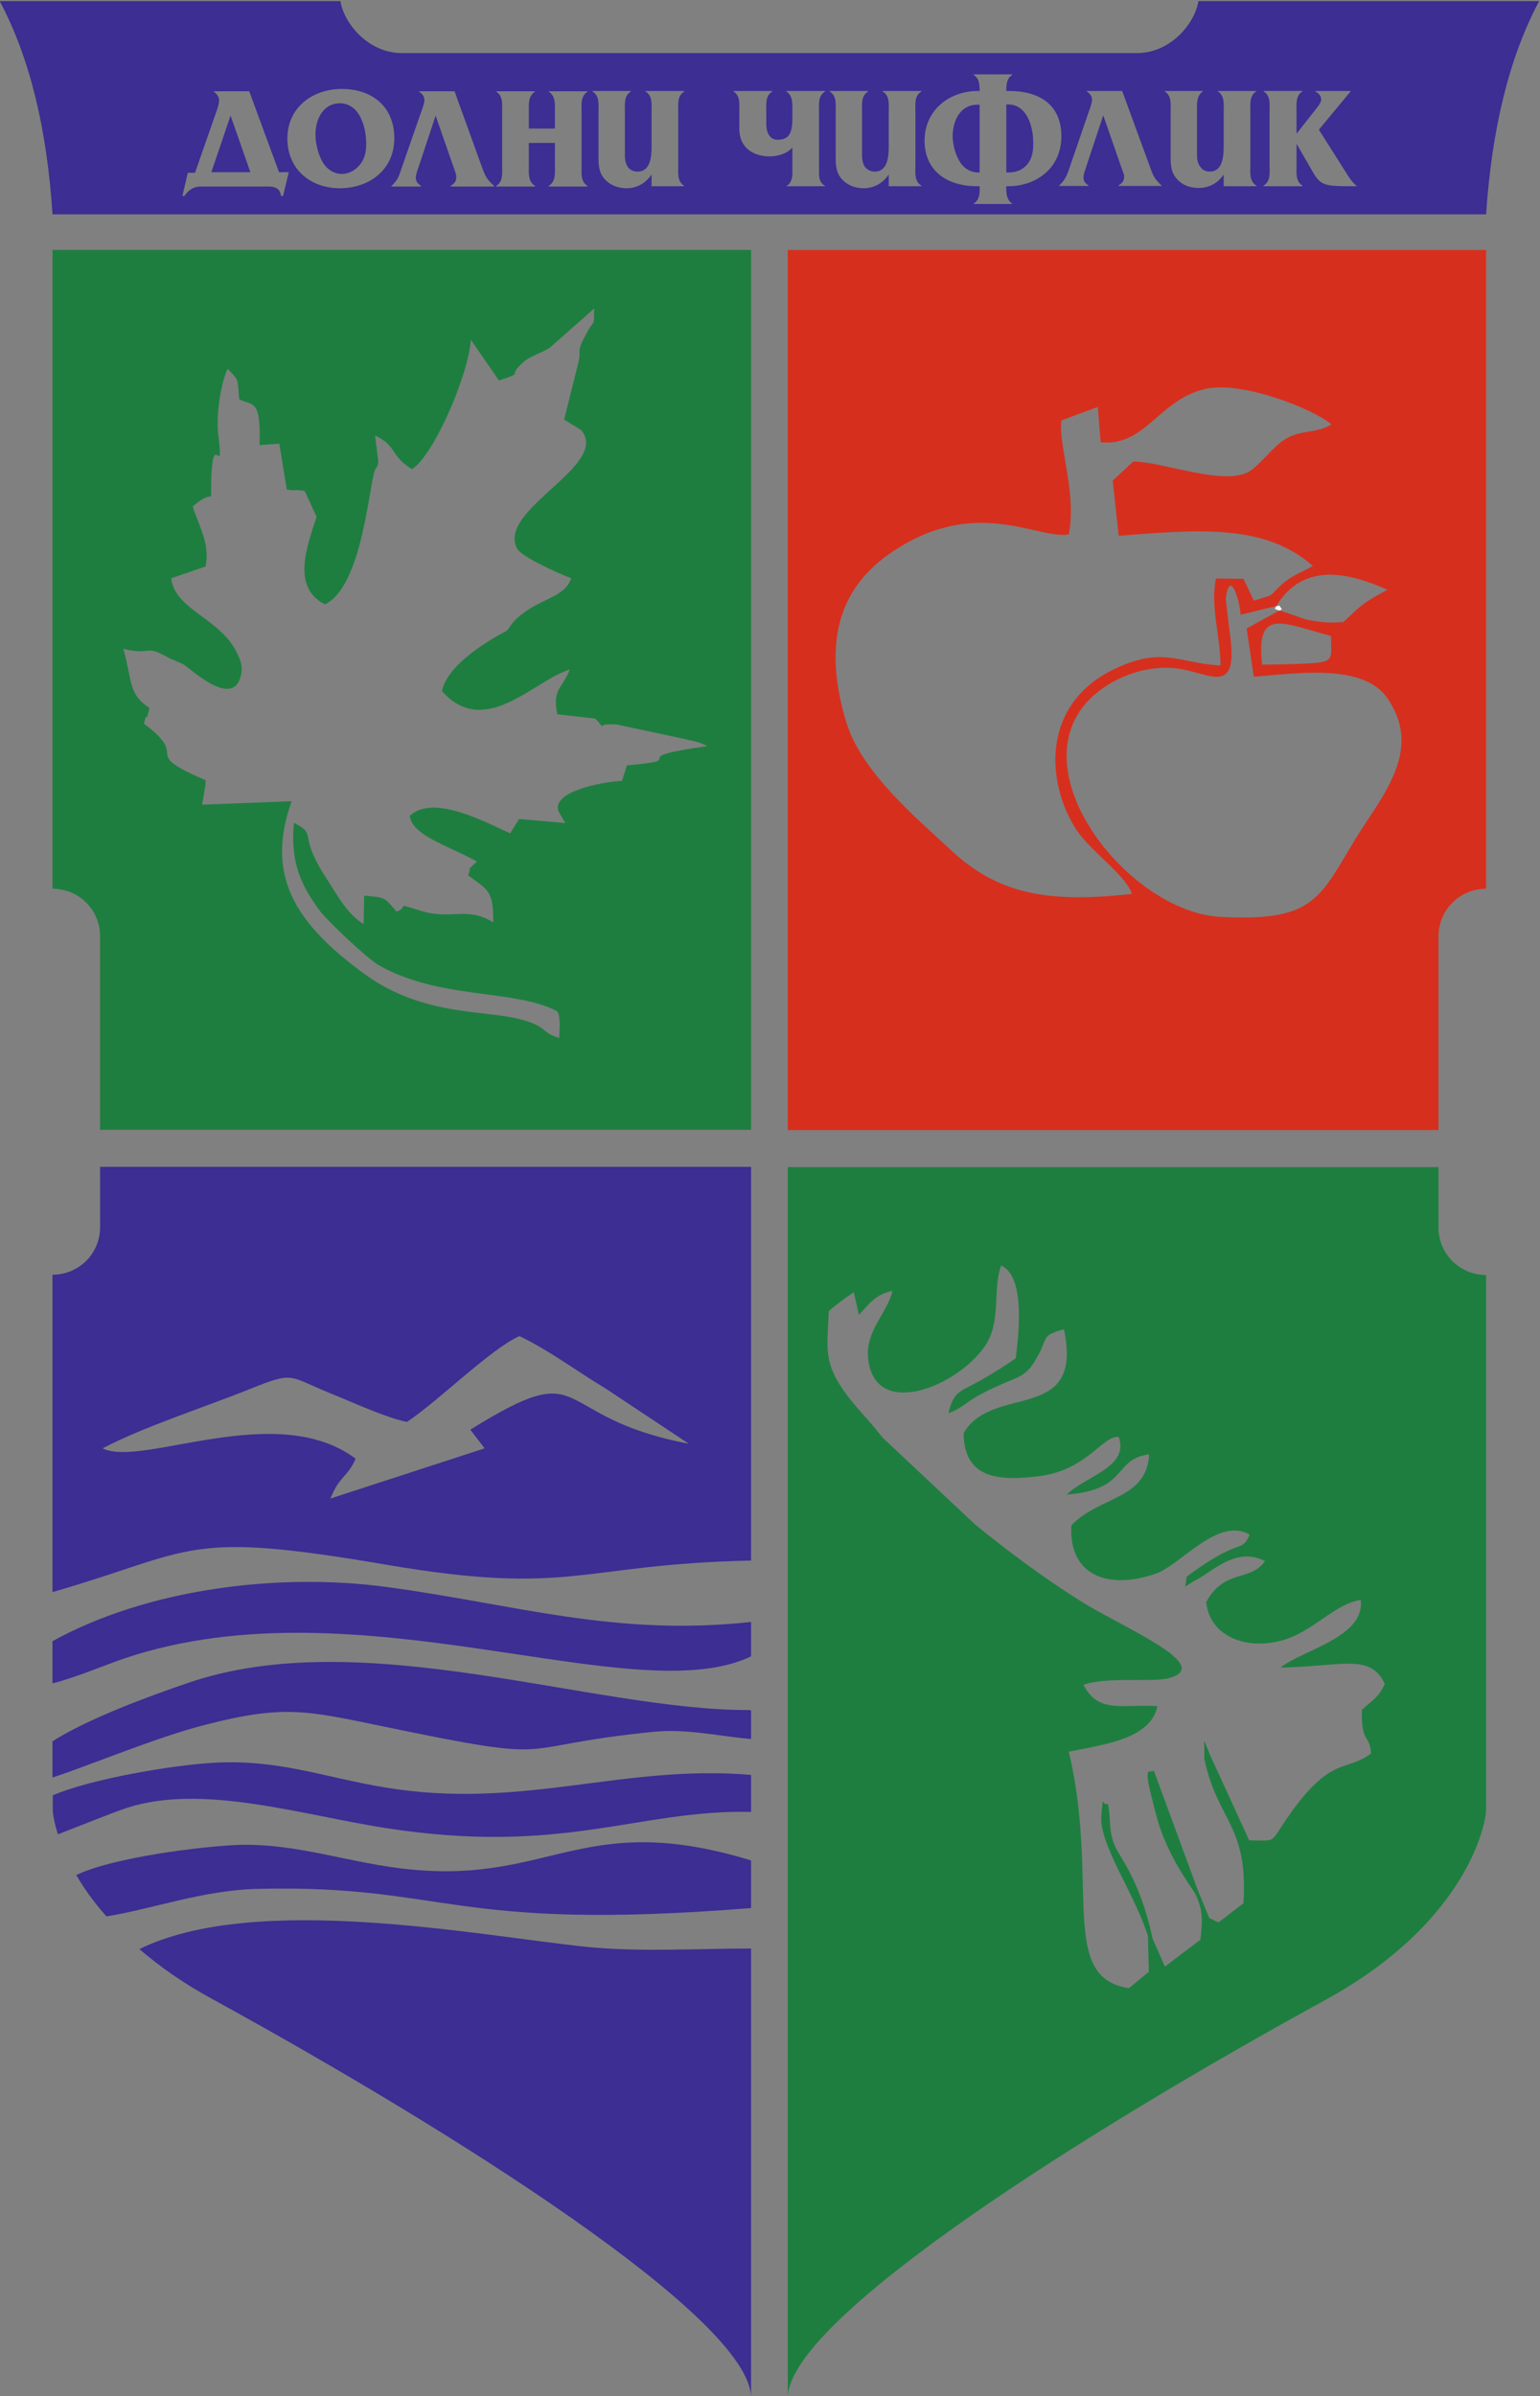 <svg version="1.2" xmlns="http://www.w3.org/2000/svg" viewBox="0 0 537 835" width="537" height="835">
	<rect x="0" y="0" width="537" height="835" fill="#808080" stroke="none"/>
	<title>Dolni-Chiflik-pdf</title>
	<style>
		.s0 { fill: #007e46 } 
		.s1 { fill: #3c2e92 } 
		.s2 { fill: #1e7e40 } 
		.s3 { fill: #d72f1d } 
		.s4 { fill: #ffffff } 
	</style>
	<path id="Path 1" class="s0" d="m419.9 606.7l1.7 4.1-1.6 2.3z"/>
	<path id="Path 2" fill-rule="evenodd" class="s1" d="m34.9 406.6h227v137.2c-60.1 1.3-62.3 12.5-126.9 1.5-71.3-12.2-66.5-5-116.7 9.5v-110.6c9.1 0 16.6-7.2 16.6-16.6zm227 158.6v12c-41.1 19.6-136.8-26.6-218.2 0.6-6.6 2.2-17.6 6.9-25.4 8.8v-14.7c32.8-18.1 78.2-24 116.4-18.9 44.8 6 79.5 17.4 127.2 12.2zm0 30.9v9.9c-11.3-1-22.7-3.7-34.2-2.5-51.6 5.2-29.8 11.4-93.6-1.8-27.1-5.6-34.9-7.7-62-0.8-17.2 4.3-42.7 15-53.8 18.5v-12.6c12.2-7.9 35-16.2 46.8-20.2 61-21.2 141.2 9.5 196.3 9.3zm0 22.4v12.9c-39.4-0.9-65.4 15.3-127.5 5.6-29.1-4.5-63.8-15.6-90.2-7-5.9 2-16.7 6.4-24 9.2-1.4-4.4-1.8-7.4-1.8-8.6v-5c13.6-5.8 41.9-10.5 55.7-11.3 23-1.4 39 5.1 60.3 8.6 48 7.9 82.5-8.2 127.5-4.4zm0 29.8v16.6c-105.1 8.4-105.5-8.2-171.7-6.7-19.4 0.4-37.2 7.1-53.1 9.6-4.5-5.1-7.9-9.9-10.5-14.4 12.5-6.1 43.5-10 56.4-10.5 21-0.7 39.7 6.7 60.7 8.6 48.7 4.6 60.1-20.9 118.2-3.2zm0 30.7v156.6c0-27.7-104.9-93.5-187.5-138.8-10.4-5.6-18.8-11.6-25.8-17.6 40.5-19.9 117.6-4.8 155.7-0.8 18.8 1.9 38.7 0.6 57.6 0.6zm-146.7-156.8l53.8-17.5-5-6.5c42.5-26.4 26.7-4.5 76.2 4.9l-29.1-19.3c-9.7-5.8-20.3-13.7-30-18.2-10.2 4.6-28.2 22.6-39.2 29.9-7.2-1.4-20-7.3-27-10.1-14.5-5.9-12.2-7.6-27.7-1.4-15.3 6.2-37 13.1-51.4 20.7 13.5 6.9 60.5-17.1 88.2 3.6-2.9 6.7-5.4 5.6-8.8 13.9z"/>
	<path id="Path 3" fill-rule="evenodd" class="s2" d="m18.3 87.1h243.6v306.6h-227v-67.4c0-9.4-7.5-16.6-16.6-16.6zm124.6 197.2c8.1-7.7 26.2 2.1 35 6.1l3.1-5 16.1 1.4-2.4-4.2c-2.2-6.8 14.9-10.1 22.2-10.5l1.7-5.4c24-2.1-3.1-2.4 28.1-6.7-4-1.9-4.6-1.6-8.5-2.6l-23-4.9c-3.7-0.3-5 0.1-5.4 0.6-0.3-0.6-1-1.4-2.2-2.7l-13.3-1.5c-1.7-9.1 1.6-8.5 4.4-15.6-12.4 3.7-29.7 24.4-44.6 7.5 2.2-10.9 22.3-20.8 22.3-20.8 2-1.7 1.3-2.5 5.1-5.6 7.6-6.1 15.3-6.2 17.7-12.9-4.1-1.5-17.2-7.4-18.8-10.2-7.6-13.6 32.5-29 22.3-41.4l-6-3.7 4.7-18.7c1.8-6.7-1-3.8 3.2-11.5 2.8-5.3 2.4-1.4 2.6-8.5l-15.4 13.6c-3 2-6.9 2.9-9.3 5.1-6 5.2 0.8 3.3-8.5 6.4l-9.8-14.2c-0.9 12.4-12.8 40-20.5 45.1-7.6-4.5-5.3-8.3-12.9-11.7 0.2 2.3 1.1 8.2 1.1 9-0.3 2.7-0.5 1.3-1.2 3.1-2.1 5.9-4.5 40.6-17.4 46.7-11.8-6-6.2-20.3-2.9-30.5l-4.1-8.9c-1.5-0.5-0.8-0.2-2.6-0.4-1.2-0.1-0.2 0.3-3.7-0.2l-2.6-16-6.9 0.5c0.6-16.9-2.8-13.5-7.1-16-0.6-7.6 0-6.2-4-10.6-2.4 4.9-4.1 16-3.3 22.8 2.2 18.8-2.6-6.7-2.5 21.7-0.4 0.2-1.5-0.7-6.4 3.5 2.1 6.7 6.1 12.9 4.5 20.9l-12 4.1c1.3 11.3 17.8 14 23.3 26.8 1 2.2 1.6 3.9 1.1 6.7-2.6 12.9-18.6-2.9-20.3-3.6l-4.9-2.1c-8.8-5.1-5.8-0.7-15.9-3.2 3.2 11 1.5 15.6 9.1 20.6-1.4 6.6-0.7 0.1-1.9 5.5 16.9 12.5-2.4 9.4 21.5 19.7 0 2.7-0.2 2-0.4 3.6l-0.8 4.9 31.2-1.2c-9.1 25.6 0.7 42.2 25.4 60.2 20.1 14.7 41.6 12.5 54 15.7 10.1 2.6 7.4 4.7 13.9 6.6 0-0.5 0.2-4.6 0.2-4.6-0.2-4.3-0.6-3.9-0.9-4.7-15-7.9-40.9-3.9-62.3-16.1-4-2.3-18-15.6-20.4-18.8-6.2-8.5-10.5-16.4-9.1-30.8 8.7 4.6 0.8 3.3 11.4 19.5 4.2 6.5 7.2 12.3 12.9 15.8l0.2-9.9c7.9 0.7 6.9 0.6 11.3 5.6 5-2-1.7-3.3 9.2-0.1 10 2.9 15.3-1.8 24.5 3.8 0.1-11.3-2-11.3-8.8-16.4 1.6-3.4-1.1-0.9 3.1-4.8-10.1-5.6-22.6-9-23.4-15.9zm358.7 143.4c0 9.4 7.6 16.6 16.6 16.6v186.3c0 4.7-6.4 39.1-56 66.3-82.6 45.2-187.5 111.1-187.5 138.7v-428.9h226.9zm-51.2 203.6c14.1-19.5 19.1-13.8 27.7-20.3-0.5-6.9-3.5-3.3-3.2-15.2 4-3.7 5.4-3.8 8-9-5.1-10.8-14.8-6.1-36.4-5.7 7.9-6.3 29.5-10.5 28-23.6-9.3 1.5-16.4 10.9-27 14-12.8 3.8-25.7-1.3-26.9-13.2 6.3-11.7 15.4-7 20.5-14.3-10.4-5.4-18.8 4.3-24.9 7l-2.9 1.9 0.5-3.5c19.4-14.4 18.6-7.6 22-14.6-10.9-6.5-24.1 10.5-32.6 13.5-16.6 5.9-30.7 0.8-29.6-16.8 9.8-10.2 26.3-8.9 27.1-24.7-12.8 1.7-7 12.4-28.7 14 6.4-6.4 21.9-9.5 18.1-20.1-5.7-0.5-11 11.6-27.8 13.7-15.6 2-26.1 0-26.3-15 10.2-17.5 42-3 35-36.2-8.3 2.4-5.2 2.5-9.4 9.8-2.2 3.9-3.7 5.8-8.4 7.7-18.2 7.5-14.4 8.5-22.5 11.8 1.9-7.9 4-7.4 10.7-11.2 5.2-2.9 9.4-5.6 12.8-8 1.1-8.9 3.3-28.6-5.1-32.3-3.1 8.3 0.2 19.4-5.6 28-9.6 14.1-38 25.7-40.7 5-1.4-10.2 6.8-16.5 8.4-24.2-6 1.4-7.6 4-11.7 8.4l-1.8-7.9c-2.6 1.7-6.6 4.7-8.7 6.6-0.6 14.9-2.7 19.5 11.5 35.5 3.2 3.5 4.5 5.2 7.4 8.7l32.2 30.2c11.2 9.1 24 18.7 37.3 27 14.9 9.2 46.4 22.2 30.1 26.5-5.6 1.5-21.8-0.6-29.7 2.3 5.1 9.9 12.8 6.8 25.8 7.4-2.3 11.3-17.9 13.3-30.9 15.9 10.8 45.7-3.8 78.8 21 82.4l6.9-5.7-0.3-12.4c-4.6-14.8-16.7-31.4-16.3-41.5 0.8-9.4 0.3-3.3 2.3-4.7 1.1 4.8 0.2 7.9 1.9 13.3 1.8 5.5 9 11.8 13.7 33.7l4.3 9.8 12.4-9.4c0.8-7.3 0.8-10.6-1.9-16.2-4.3-6.2-7.9-12-10.9-19.3-1.7-4.1-2.6-7.7-3.7-12.1-3.9-14.8-0.9-9.8 0.2-11.4l15.5 42.1 3.9 9.4 3.2 1.5 8.7-6.7c1.7-27.3-9-28.5-13.6-50.1l-0.1-6.4 1.7 4.1 14 30.5c10.4 0 6.5 1.6 14.8-10z"/>
	<path id="Path 4" fill-rule="evenodd" class="s3" d="m518.2 309.7c-9 0-16.6 7.2-16.6 16.6v67.5h-226.9v-306.7h243.5zm-62.7-93.8c5.4 1 7.3 1.2 12.9 0.9 6.8-6.3 6.1-6.2 15.4-11.3-13.9-6.1-29.3-9.7-38.8 5.7l-12.4 3c-0.4-5.5-3.8-16.2-5.2-5.5l1.3 11c3.8 25.3-7.8 13.4-21 13-6.8-0.2-13 1.6-18.1 4.1-42.6 21.7 0.8 80.8 35.9 82.7 31.6 1.7 34.4-5.8 46.2-25.6 9.1-15.4 25.2-31.8 12-50.7-8.5-12.3-32.3-8.4-46.5-7.4l-2.5-16.8 11.5-6.3zm-10.5-4.6l1.1-0.3 0.9 1.3-0.8 0.4-1.8-0.5q0.3-0.5 0.6-0.9zm-4.9 20.3c5.1 0 12.6-0.2 17.7-0.5 7.5-0.6 6.4-1.9 6.3-9.5-16.7-4.4-26.3-10.2-24 10zm-109 64.2c16.6 15.7 33.9 19 63.6 15.7-2.2-6.7-14.4-14.8-19.4-22.4-10.7-16.6-12.3-44.1 13.8-56.2 16.5-7.7 21.9-1.8 36.5-1 0-9.9-3.6-20.4-1.6-30.3l9.6 0.1 3.6 7.6c4.9-1.5 5.9-1.6 6.8-2.7 5.5-6.1 8.7-6.4 13.8-9.4-17.1-15.1-41.2-12.5-67.7-10.5l-2.1-19.2 7.2-6.7c10.6 0.2 30.5 8.3 39.9 3.8 3.6-1.8 8.5-8.5 12.2-11 6.1-4.2 11.1-2.2 17-5.7-6.8-5.7-31.4-15.2-43.9-12.4-16.4 3.7-20.9 20.2-36.6 18.6l-1-12.3-12.7 4.7c-1.1 8.7 5.4 25.1 2.6 39.7-11 2-32.7-14-62.6 6.8-17.8 12.5-23.2 31.5-15 58.7 5.3 17.5 25.2 34 36 44.1z"/>
	<path id="Path 5" fill-rule="evenodd" class="s1" d="m396.5 18.5c11.6 0 20.1-10.2 21.4-18.1h118.8c-10.5 19.7-16.5 44.6-18.5 74.3h-499.9c-1.9-29.7-7.9-54.6-18.4-74.3h118.8c1.3 7.9 9.8 18.1 21.4 18.1zm-303 46.5c3.4 0 4.2 1.4 4.5 3.3h0.7l2-8.3h-3.4l-10.4-28.2h-12.4v0.1c1.1 0.7 1.9 2 1.9 3q0 1.1-0.6 3l-7.8 22.3h-2.5l-1.9 8.1h0.7c1.6-2.3 3.3-3.3 5.8-3.3zm-19.8-5l6.7-19.7 6.9 19.7zm26.5-11.7c0 10.6 8 17.3 18.3 17.3 10.2 0 19-6.4 19-17.4 0-11.1-7.8-17.2-18.3-17.2-10.3 0-19 6.5-19 17.3zm9.8-1.4c0-5.2 2.6-10.9 8.5-10.9 6.9 0 9.2 8.3 9.2 14 0 2.5-0.4 5-1.9 7-1.6 2.2-4 3.6-6.6 3.6-3 0-5.5-1.9-6.8-4.3-1.5-2.6-2.4-6.5-2.4-9.4zm48.7 12.9c0.3 0.9 0.4 1.1 0.4 2 0 1.6-0.9 2.3-2 3v0.2h15.2v-0.2c-2.9-2.6-3.2-3.8-4.4-7l-9.4-26h-12.4v0.1c1 0.7 1.9 1.6 1.9 3 0 1-0.7 3-1.1 4l-7 20.1c-0.8 2.6-1.5 4.1-3.4 5.8v0.2h10.3v-0.2c-0.9-0.7-1.8-1.4-1.8-2.8 0-1.1 0.5-2.6 0.9-3.6l6-18.1zm25.7-10h9.1v8c0 2.6 0.3 5.5-2.2 7v0.2h13.6v-0.2c-2.5-1.5-2.1-4.4-2.1-7v-18.8c0-2.6-0.4-5.5 2.1-7.1v-0.1h-13.6v0.1c2.5 1.6 2.2 4.5 2.2 7.1v5.8h-9.1v-5.8c0-2.6-0.3-5.5 2.2-7.1v-0.1h-13.6v0.1c2.5 1.6 2.1 4.5 2.1 7.1v18.8c0 2.6 0.4 5.5-2.1 7v0.2h13.6v-0.2c-2.5-1.5-2.2-4.4-2.2-7zm42.8 15.1h11.4v-0.1c-2.5-1.6-2.1-4.4-2.1-7.1v-18.8c0-2.6-0.4-5.5 2.1-7v-0.2h-13.5v0.2c2.5 1.5 2.1 4.4 2.1 7v12.2c0 3.3-0.3 8.7-4.9 8.7-1.3 0-2.5-0.5-3.3-1.5-1.2-1.7-1.1-3.6-1.1-5.6v-13.8c0-2.6-0.4-5.5 2.1-7v-0.2h-13.4v0.2c2.5 1.5 2.1 4.4 2.1 7v16c0 3 0.2 5.5 2.4 7.8 2 2 4.6 2.9 7.4 2.9 3.7 0 6.8-1.9 8.7-4.8zm58.4-26c0-2.5-0.4-5.5 2.1-7v-0.2q-6.7 0-13.5 0v0.2c2.4 1.5 2.1 4.5 2.1 7v2.5c0 5.4-1.5 7.3-5.2 7.3-3 0-3.9-3.1-3.9-5.4v-4.4c0-2.5-0.4-5.5 2.1-7v-0.2c-4.5 0-9 0-13.5 0v0.2c2.4 1.5 2 4.5 2 7v5.9c0 7.4 5.8 9.7 10.5 9.7 2.6 0 5.9-0.7 8-3.1v8.9c0 2.3-0.7 3.8-2.2 4.6h13.5v-0.2c-1.5-0.8-2-2.3-2-4.4zm24.3 26h11.4v-0.2c-2.5-1.5-2.1-4.4-2.1-7v-18.8c0-2.6-0.4-5.5 2.1-7v-0.2h-13.5v0.2c2.5 1.5 2.1 4.4 2.1 7v12.1c0 3.4-0.3 8.8-4.9 8.8-1.3 0-2.5-0.6-3.3-1.5-1.2-1.7-1.1-3.6-1.1-5.6v-13.8c0-2.6-0.4-5.5 2.1-7v-0.2h-13.4v0.2c2.5 1.5 2.1 4.4 2.1 7v15.9c0 3.1 0.2 5.6 2.4 7.9 2 2 4.6 2.9 7.4 2.9 3.7 0 6.8-1.9 8.7-4.8zm41 0h0.6c10.1 0 18.6-6.5 18.6-17.4 0-11.1-7.7-15.8-18.3-15.8h-0.9c0-2.7 0.3-4.5 2.1-5.6v-0.2h-13.5v0.2c1.8 1.1 2.1 2.9 2.1 5.6h-0.6c-10 0-18.6 6.7-18.6 17.3 0 10.7 8 15.9 18.3 15.9h0.9c0.1 2.7-0.1 4.8-2.1 6.1v0.1h13.5v-0.1c-1.9-1.3-2.2-3.4-2.1-6.1zm-9.3-4.8h-0.6c-2.7 0-5.1-1.6-6.4-3.9-1.5-2.5-2.4-5.9-2.4-8.8 0-5.2 2.6-10.9 8.5-10.9h0.9zm9.3 0v-23.7h0.6c6.7 0 8.8 7.8 8.8 13.5 0 2.5-0.3 5-1.8 7-1.6 2.2-4.1 3.2-6.7 3.2zm40.6-0.4c0.3 0.9 0.5 1.1 0.5 1.9 0 1.6-0.9 2.4-2.1 3.1v0.1h15.2v-0.1c-2.8-2.6-3.1-3.8-4.3-7.1l-9.5-25.9h-12.4v0.1c1 0.7 1.9 1.6 1.9 3 0 1-0.7 3-1.1 4l-6.9 20.1c-0.9 2.6-1.6 4-3.5 5.8v0.1h10.3v-0.1c-0.9-0.7-1.8-1.4-1.8-2.8 0-1.1 0.6-2.6 0.9-3.6l6-18.1zm35.2 5.2h11.4v-0.2c-2.5-1.6-2.1-4.4-2.1-7v-18.8c0-2.6-0.4-5.5 2.1-7.1v-0.1h-13.5v0.1c2.5 1.6 2.1 4.5 2.1 7.1v12.1c0 3.4-0.3 8.8-4.9 8.8-1.3 0-2.5-0.6-3.2-1.6-1.3-1.6-1.2-3.6-1.2-5.5v-13.8c0-2.6-0.3-5.5 2.1-7.1v-0.1h-13.4v0.1c2.5 1.6 2.1 4.5 2.1 7.1v15.9c0 3.1 0.2 5.5 2.4 7.8 2 2.1 4.6 2.9 7.4 2.9 3.7 0 6.8-1.8 8.7-4.7zm33.2-19.7l11.1-13.4v-0.1h-12.4v0.1c1 0.6 2.1 1.5 2.1 2.8 0 1.4-1.5 2.9-2.3 4l-6.3 8v-7.7c0-2.6-0.4-5.5 2.1-7.1v-0.1h-13.6v0.1c2.5 1.6 2.1 4.4 2.1 7.1v18.8c0 2.6 0.4 5.5-2.1 7v0.2h13.6v-0.2c-2.5-1.5-2.1-4.4-2.1-7v-7.6l5.2 9c3.3 5.8 4.1 5.8 15.7 5.8v-0.2c-1.1-0.8-2.1-2.1-2.9-3.4z"/>
	<path id="Path 6" class="s4" d="m444.5 212.2q0.2-0.5 0.5-0.9l1.1-0.3 0.9 1.3-0.8 0.5z"/>
</svg>